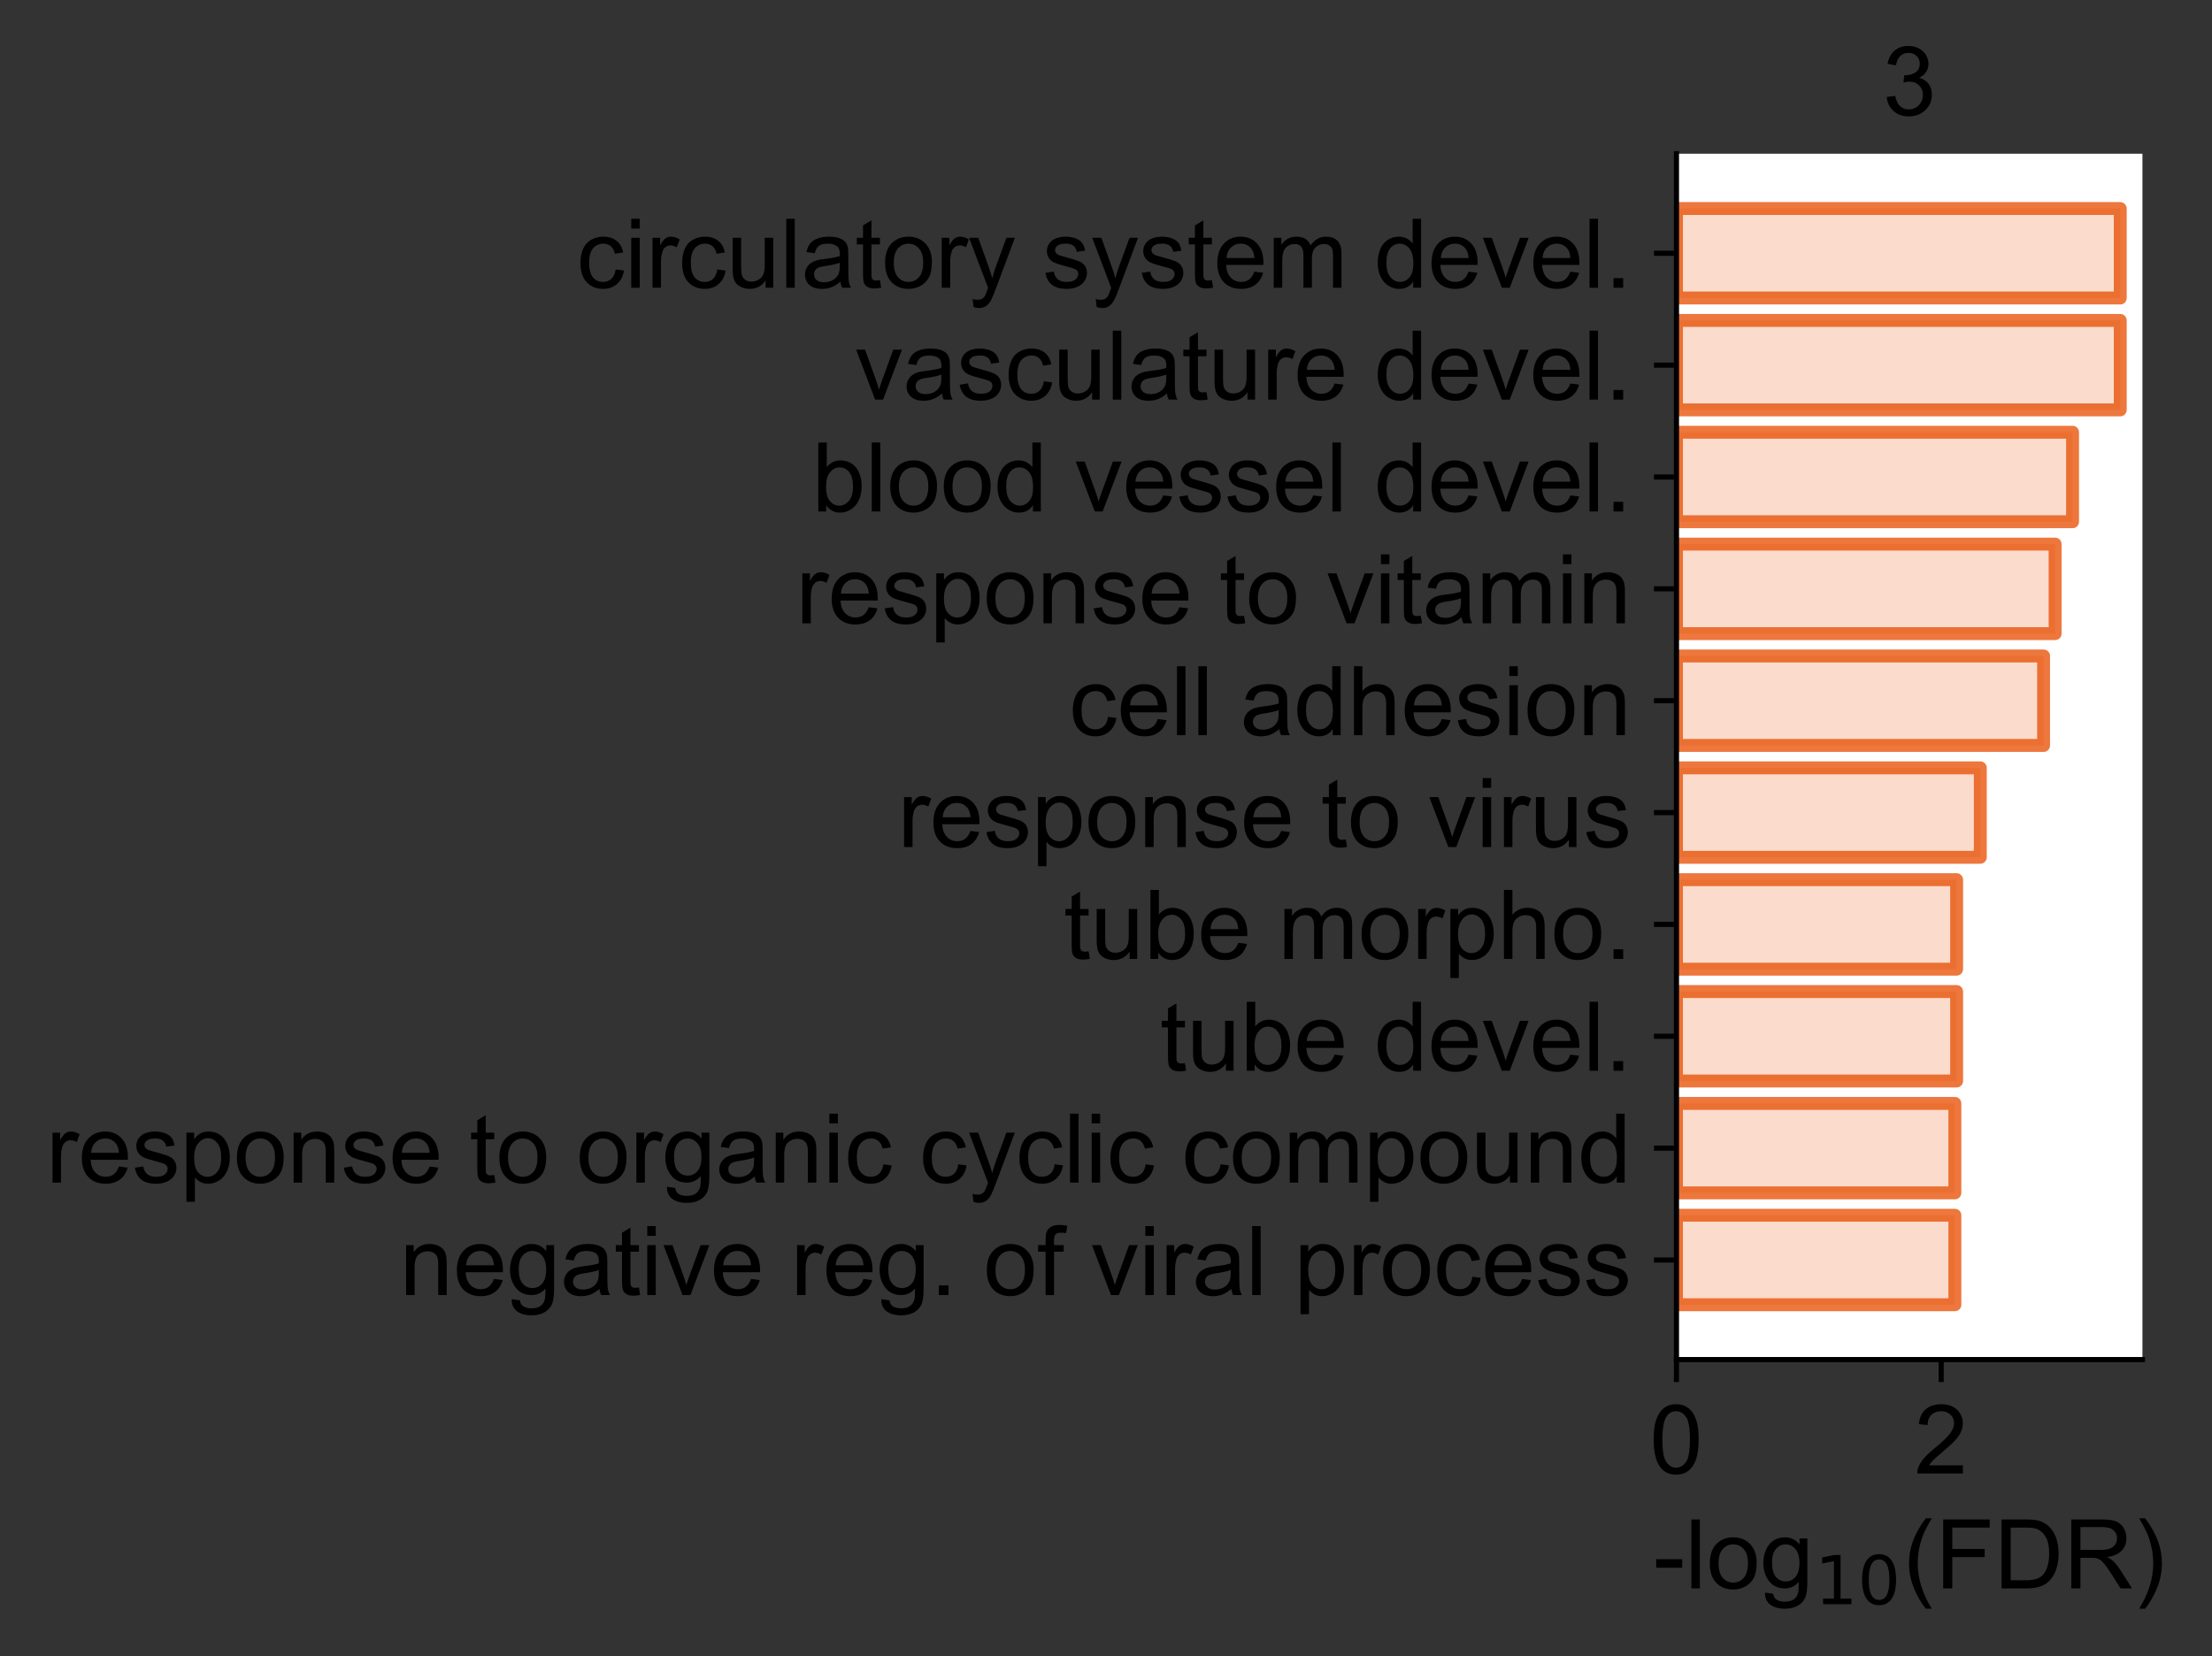 <?xml version="1.0" encoding="utf-8" standalone="no"?>
<!DOCTYPE svg PUBLIC "-//W3C//DTD SVG 1.1//EN"
  "http://www.w3.org/Graphics/SVG/1.1/DTD/svg11.dtd">
<!-- Created with matplotlib (https://matplotlib.org/) -->
<svg height="257.857pt" version="1.1" viewBox="0 0 344.35 257.857" width="344.35pt" xmlns="http://www.w3.org/2000/svg" xmlns:xlink="http://www.w3.org/1999/xlink">
 <rect x="0" y="0" width="344.35" height="257.857" fill="#333333" stroke="none"/>
 <defs>
  <style type="text/css">*{stroke-linecap:butt;stroke-linejoin:round;}</style>
 </defs>
 <g id="figure_1">
  <g id="patch_1">
   <path d="M 0 257.857 
L 344.35 257.857 
L 344.35 0 
L 0 0 
z
" style="fill:none;"/>
  </g>
  <g id="axes_1">
   <g id="patch_2">
    <path d="M 260.98 211.69 
L 333.52 211.69 
L 333.52 23.937 
L 260.98 23.937 
z
" style="fill:#ffffff;"/>
   </g>
   <g id="patch_3">
    <path clip-path="url(#pf740dbde06)" d="M 260.98 203.155 
L 304.321 203.155 
L 304.321 189.222 
L 260.98 189.222 
z
" style="fill:#e74e00;opacity:0.2;stroke:#e74e00;stroke-linejoin:miter;stroke-width:2;"/>
   </g>
   <g id="patch_4">
    <path clip-path="url(#pf740dbde06)" d="M 260.98 185.739 
L 304.321 185.739 
L 304.321 171.805 
L 260.98 171.805 
z
" style="fill:#e74e00;opacity:0.2;stroke:#e74e00;stroke-linejoin:miter;stroke-width:2;"/>
   </g>
   <g id="patch_5">
    <path clip-path="url(#pf740dbde06)" d="M 260.98 168.322 
L 304.593 168.322 
L 304.593 154.388 
L 260.98 154.388 
z
" style="fill:#e74e00;opacity:0.2;stroke:#e74e00;stroke-linejoin:miter;stroke-width:2;"/>
   </g>
   <g id="patch_6">
    <path clip-path="url(#pf740dbde06)" d="M 260.98 150.905 
L 304.593 150.905 
L 304.593 136.972 
L 260.98 136.972 
z
" style="fill:#e74e00;opacity:0.2;stroke:#e74e00;stroke-linejoin:miter;stroke-width:2;"/>
   </g>
   <g id="patch_7">
    <path clip-path="url(#pf740dbde06)" d="M 260.98 133.488 
L 308.28 133.488 
L 308.28 119.555 
L 260.98 119.555 
z
" style="fill:#e74e00;opacity:0.2;stroke:#e74e00;stroke-linejoin:miter;stroke-width:2;"/>
   </g>
   <g id="patch_8">
    <path clip-path="url(#pf740dbde06)" d="M 260.98 116.071 
L 318.134 116.071 
L 318.134 102.138 
L 260.98 102.138 
z
" style="fill:#e74e00;opacity:0.2;stroke:#e74e00;stroke-linejoin:miter;stroke-width:2;"/>
   </g>
   <g id="patch_9">
    <path clip-path="url(#pf740dbde06)" d="M 260.98 98.655 
L 319.931 98.655 
L 319.931 84.721 
L 260.98 84.721 
z
" style="fill:#e74e00;opacity:0.2;stroke:#e74e00;stroke-linejoin:miter;stroke-width:2;"/>
   </g>
   <g id="patch_10">
    <path clip-path="url(#pf740dbde06)" d="M 260.98 81.238 
L 322.642 81.238 
L 322.642 67.304 
L 260.98 67.304 
z
" style="fill:#e74e00;opacity:0.2;stroke:#e74e00;stroke-linejoin:miter;stroke-width:2;"/>
   </g>
   <g id="patch_11">
    <path clip-path="url(#pf740dbde06)" d="M 260.98 63.821 
L 330.066 63.821 
L 330.066 49.888 
L 260.98 49.888 
z
" style="fill:#e74e00;opacity:0.2;stroke:#e74e00;stroke-linejoin:miter;stroke-width:2;"/>
   </g>
   <g id="patch_12">
    <path clip-path="url(#pf740dbde06)" d="M 260.98 46.404 
L 330.066 46.404 
L 330.066 32.471 
L 260.98 32.471 
z
" style="fill:#e74e00;opacity:0.2;stroke:#e74e00;stroke-linejoin:miter;stroke-width:2;"/>
   </g>
   <g id="patch_13">
    <path clip-path="url(#pf740dbde06)" d="M 260.98 203.155 
L 304.321 203.155 
L 304.321 189.222 
L 260.98 189.222 
z
" style="fill:none;opacity:0.7;stroke:#e74e00;stroke-linejoin:miter;stroke-width:2;"/>
   </g>
   <g id="patch_14">
    <path clip-path="url(#pf740dbde06)" d="M 260.98 185.739 
L 304.321 185.739 
L 304.321 171.805 
L 260.98 171.805 
z
" style="fill:none;opacity:0.7;stroke:#e74e00;stroke-linejoin:miter;stroke-width:2;"/>
   </g>
   <g id="patch_15">
    <path clip-path="url(#pf740dbde06)" d="M 260.98 168.322 
L 304.593 168.322 
L 304.593 154.388 
L 260.98 154.388 
z
" style="fill:none;opacity:0.7;stroke:#e74e00;stroke-linejoin:miter;stroke-width:2;"/>
   </g>
   <g id="patch_16">
    <path clip-path="url(#pf740dbde06)" d="M 260.98 150.905 
L 304.593 150.905 
L 304.593 136.972 
L 260.98 136.972 
z
" style="fill:none;opacity:0.7;stroke:#e74e00;stroke-linejoin:miter;stroke-width:2;"/>
   </g>
   <g id="patch_17">
    <path clip-path="url(#pf740dbde06)" d="M 260.98 133.488 
L 308.28 133.488 
L 308.28 119.555 
L 260.98 119.555 
z
" style="fill:none;opacity:0.7;stroke:#e74e00;stroke-linejoin:miter;stroke-width:2;"/>
   </g>
   <g id="patch_18">
    <path clip-path="url(#pf740dbde06)" d="M 260.98 116.071 
L 318.134 116.071 
L 318.134 102.138 
L 260.98 102.138 
z
" style="fill:none;opacity:0.7;stroke:#e74e00;stroke-linejoin:miter;stroke-width:2;"/>
   </g>
   <g id="patch_19">
    <path clip-path="url(#pf740dbde06)" d="M 260.98 98.655 
L 319.931 98.655 
L 319.931 84.721 
L 260.98 84.721 
z
" style="fill:none;opacity:0.7;stroke:#e74e00;stroke-linejoin:miter;stroke-width:2;"/>
   </g>
   <g id="patch_20">
    <path clip-path="url(#pf740dbde06)" d="M 260.98 81.238 
L 322.642 81.238 
L 322.642 67.304 
L 260.98 67.304 
z
" style="fill:none;opacity:0.7;stroke:#e74e00;stroke-linejoin:miter;stroke-width:2;"/>
   </g>
   <g id="patch_21">
    <path clip-path="url(#pf740dbde06)" d="M 260.98 63.821 
L 330.066 63.821 
L 330.066 49.888 
L 260.98 49.888 
z
" style="fill:none;opacity:0.7;stroke:#e74e00;stroke-linejoin:miter;stroke-width:2;"/>
   </g>
   <g id="patch_22">
    <path clip-path="url(#pf740dbde06)" d="M 260.98 46.404 
L 330.066 46.404 
L 330.066 32.471 
L 260.98 32.471 
z
" style="fill:none;opacity:0.7;stroke:#e74e00;stroke-linejoin:miter;stroke-width:2;"/>
   </g>
   <g id="matplotlib.axis_1">
    <g id="xtick_1">
     <g id="line2d_1">
      <defs>
       <path d="M 0 0 
L 0 3.5 
" id="ma2aef89510" style="stroke:#000000;stroke-width:0.8;"/>
      </defs>
      <g>
       <use style="stroke:#000000;stroke-width:0.8;" x="260.98" xlink:href="#ma2aef89510" y="211.69"/>
      </g>
     </g>
     <g id="text_1">
      <!-- 0 -->
      <g transform="translate(256.81 229.426)scale(0.15 -0.15)">
       <defs>
        <path d="M 4.156 35.297 
Q 4.156 48 6.766 55.734 
Q 9.375 63.484 14.516 67.672 
Q 19.672 71.875 27.484 71.875 
Q 33.25 71.875 37.594 69.547 
Q 41.938 67.234 44.766 62.859 
Q 47.609 58.5 49.219 52.219 
Q 50.828 45.953 50.828 35.297 
Q 50.828 22.703 48.234 14.969 
Q 45.656 7.234 40.5 3 
Q 35.359 -1.219 27.484 -1.219 
Q 17.141 -1.219 11.234 6.203 
Q 4.156 15.141 4.156 35.297 
z
M 13.188 35.297 
Q 13.188 17.672 17.312 11.828 
Q 21.438 6 27.484 6 
Q 33.547 6 37.672 11.859 
Q 41.797 17.719 41.797 35.297 
Q 41.797 52.984 37.672 58.781 
Q 33.547 64.594 27.391 64.594 
Q 21.344 64.594 17.719 59.469 
Q 13.188 52.938 13.188 35.297 
z
" id="ArialMT-48"/>
       </defs>
       <use xlink:href="#ArialMT-48"/>
      </g>
     </g>
    </g>
    <g id="xtick_2">
     <g id="line2d_2">
      <g>
       <use style="stroke:#000000;stroke-width:0.8;" x="302.19" xlink:href="#ma2aef89510" y="211.69"/>
      </g>
     </g>
     <g id="text_2">
      <!-- 2 -->
      <g transform="translate(298.019 229.426)scale(0.15 -0.15)">
       <defs>
        <path d="M 50.344 8.453 
L 50.344 0 
L 3.031 0 
Q 2.938 3.172 4.047 6.109 
Q 5.859 10.938 9.828 15.625 
Q 13.812 20.312 21.344 26.469 
Q 33.016 36.031 37.109 41.625 
Q 41.219 47.219 41.219 52.203 
Q 41.219 57.422 37.469 61 
Q 33.734 64.594 27.734 64.594 
Q 21.391 64.594 17.578 60.781 
Q 13.766 56.984 13.719 50.25 
L 4.688 51.172 
Q 5.609 61.281 11.656 66.578 
Q 17.719 71.875 27.938 71.875 
Q 38.234 71.875 44.234 66.156 
Q 50.25 60.453 50.25 52 
Q 50.25 47.703 48.484 43.547 
Q 46.734 39.406 42.656 34.812 
Q 38.578 30.219 29.109 22.219 
Q 21.188 15.578 18.938 13.203 
Q 16.703 10.844 15.234 8.453 
z
" id="ArialMT-50"/>
       </defs>
       <use xlink:href="#ArialMT-50"/>
      </g>
     </g>
    </g>
    <g id="text_3">
     <!-- -log$_{10}$(FDR) -->
     <g transform="translate(257.35 247.357)scale(0.15 -0.15)">
      <defs>
       <path d="M 3.172 21.484 
L 3.172 30.328 
L 30.172 30.328 
L 30.172 21.484 
z
" id="ArialMT-45"/>
       <path d="M 6.391 0 
L 6.391 71.578 
L 15.188 71.578 
L 15.188 0 
z
" id="ArialMT-108"/>
       <path d="M 3.328 25.922 
Q 3.328 40.328 11.328 47.266 
Q 18.016 53.031 27.641 53.031 
Q 38.328 53.031 45.109 46.016 
Q 51.906 39.016 51.906 26.656 
Q 51.906 16.656 48.906 10.906 
Q 45.906 5.172 40.156 2 
Q 34.422 -1.172 27.641 -1.172 
Q 16.75 -1.172 10.031 5.812 
Q 3.328 12.797 3.328 25.922 
z
M 12.359 25.922 
Q 12.359 15.969 16.703 11.016 
Q 21.047 6.062 27.641 6.062 
Q 34.188 6.062 38.531 11.031 
Q 42.875 16.016 42.875 26.219 
Q 42.875 35.844 38.5 40.797 
Q 34.125 45.75 27.641 45.75 
Q 21.047 45.75 16.703 40.812 
Q 12.359 35.891 12.359 25.922 
z
" id="ArialMT-111"/>
       <path d="M 4.984 -4.297 
L 13.531 -5.562 
Q 14.062 -9.516 16.5 -11.328 
Q 19.781 -13.766 25.438 -13.766 
Q 31.547 -13.766 34.859 -11.328 
Q 38.188 -8.891 39.359 -4.5 
Q 40.047 -1.812 39.984 6.781 
Q 34.234 0 25.641 0 
Q 14.938 0 9.078 7.719 
Q 3.219 15.438 3.219 26.219 
Q 3.219 33.641 5.906 39.906 
Q 8.594 46.188 13.688 49.609 
Q 18.797 53.031 25.688 53.031 
Q 34.859 53.031 40.828 45.609 
L 40.828 51.859 
L 48.922 51.859 
L 48.922 7.031 
Q 48.922 -5.078 46.453 -10.125 
Q 44 -15.188 38.641 -18.109 
Q 33.297 -21.047 25.484 -21.047 
Q 16.219 -21.047 10.5 -16.875 
Q 4.781 -12.703 4.984 -4.297 
z
M 12.25 26.859 
Q 12.25 16.656 16.297 11.969 
Q 20.359 7.281 26.469 7.281 
Q 32.516 7.281 36.609 11.938 
Q 40.719 16.609 40.719 26.562 
Q 40.719 36.078 36.5 40.906 
Q 32.281 45.75 26.312 45.75 
Q 20.453 45.75 16.344 40.984 
Q 12.25 36.234 12.25 26.859 
z
" id="ArialMT-103"/>
       <path d="M 12.406 8.297 
L 28.516 8.297 
L 28.516 63.922 
L 10.984 60.406 
L 10.984 69.391 
L 28.422 72.906 
L 38.281 72.906 
L 38.281 8.297 
L 54.391 8.297 
L 54.391 0 
L 12.406 0 
z
" id="DejaVuSans-49"/>
       <path d="M 31.781 66.406 
Q 24.172 66.406 20.328 58.906 
Q 16.5 51.422 16.5 36.375 
Q 16.5 21.391 20.328 13.891 
Q 24.172 6.391 31.781 6.391 
Q 39.453 6.391 43.281 13.891 
Q 47.125 21.391 47.125 36.375 
Q 47.125 51.422 43.281 58.906 
Q 39.453 66.406 31.781 66.406 
z
M 31.781 74.219 
Q 44.047 74.219 50.516 64.516 
Q 56.984 54.828 56.984 36.375 
Q 56.984 17.969 50.516 8.266 
Q 44.047 -1.422 31.781 -1.422 
Q 19.531 -1.422 13.062 8.266 
Q 6.594 17.969 6.594 36.375 
Q 6.594 54.828 13.062 64.516 
Q 19.531 74.219 31.781 74.219 
z
" id="DejaVuSans-48"/>
       <path d="M 23.391 -21.047 
Q 16.109 -11.859 11.078 0.438 
Q 6.062 12.75 6.062 25.922 
Q 6.062 37.547 9.812 48.188 
Q 14.203 60.547 23.391 72.797 
L 29.688 72.797 
Q 23.781 62.641 21.875 58.297 
Q 18.891 51.562 17.188 44.234 
Q 15.094 35.109 15.094 25.875 
Q 15.094 2.391 29.688 -21.047 
z
" id="ArialMT-40"/>
       <path d="M 8.203 0 
L 8.203 71.578 
L 56.5 71.578 
L 56.5 63.141 
L 17.672 63.141 
L 17.672 40.969 
L 51.266 40.969 
L 51.266 32.516 
L 17.672 32.516 
L 17.672 0 
z
" id="ArialMT-70"/>
       <path d="M 7.719 0 
L 7.719 71.578 
L 32.375 71.578 
Q 40.719 71.578 45.125 70.562 
Q 51.266 69.141 55.609 65.438 
Q 61.281 60.641 64.078 53.188 
Q 66.891 45.75 66.891 36.188 
Q 66.891 28.031 64.984 21.734 
Q 63.094 15.438 60.109 11.297 
Q 57.125 7.172 53.578 4.797 
Q 50.047 2.438 45.047 1.219 
Q 40.047 0 33.547 0 
z
M 17.188 8.453 
L 32.469 8.453 
Q 39.547 8.453 43.578 9.766 
Q 47.609 11.078 50 13.484 
Q 53.375 16.844 55.25 22.531 
Q 57.125 28.219 57.125 36.328 
Q 57.125 47.562 53.438 53.594 
Q 49.75 59.625 44.484 61.672 
Q 40.672 63.141 32.234 63.141 
L 17.188 63.141 
z
" id="ArialMT-68"/>
       <path d="M 7.859 0 
L 7.859 71.578 
L 39.594 71.578 
Q 49.172 71.578 54.141 69.641 
Q 59.125 67.719 62.109 62.828 
Q 65.094 57.953 65.094 52.047 
Q 65.094 44.438 60.156 39.203 
Q 55.219 33.984 44.922 32.562 
Q 48.688 30.766 50.641 29 
Q 54.781 25.203 58.5 19.484 
L 70.953 0 
L 59.031 0 
L 49.562 14.891 
Q 45.406 21.344 42.719 24.75 
Q 40.047 28.172 37.922 29.531 
Q 35.797 30.906 33.594 31.453 
Q 31.984 31.781 28.328 31.781 
L 17.328 31.781 
L 17.328 0 
z
M 17.328 39.984 
L 37.703 39.984 
Q 44.188 39.984 47.844 41.328 
Q 51.516 42.672 53.422 45.625 
Q 55.328 48.578 55.328 52.047 
Q 55.328 57.125 51.641 60.391 
Q 47.953 63.672 39.984 63.672 
L 17.328 63.672 
z
" id="ArialMT-82"/>
       <path d="M 12.359 -21.047 
L 6.062 -21.047 
Q 20.656 2.391 20.656 25.875 
Q 20.656 35.062 18.562 44.094 
Q 16.891 51.422 13.922 58.156 
Q 12.016 62.547 6.062 72.797 
L 12.359 72.797 
Q 21.531 60.547 25.922 48.188 
Q 29.688 37.547 29.688 25.922 
Q 29.688 12.75 24.625 0.438 
Q 19.578 -11.859 12.359 -21.047 
z
" id="ArialMT-41"/>
      </defs>
      <use transform="translate(0 0.203)" xlink:href="#ArialMT-45"/>
      <use transform="translate(33.301 0.203)" xlink:href="#ArialMT-108"/>
      <use transform="translate(55.518 0.203)" xlink:href="#ArialMT-111"/>
      <use transform="translate(111.133 0.203)" xlink:href="#ArialMT-103"/>
      <use transform="translate(167.705 -16.203)scale(0.7)" xlink:href="#DejaVuSans-49"/>
      <use transform="translate(212.241 -16.203)scale(0.7)" xlink:href="#DejaVuSans-48"/>
      <use transform="translate(259.512 0.203)" xlink:href="#ArialMT-40"/>
      <use transform="translate(292.812 0.203)" xlink:href="#ArialMT-70"/>
      <use transform="translate(353.896 0.203)" xlink:href="#ArialMT-68"/>
      <use transform="translate(426.113 0.203)" xlink:href="#ArialMT-82"/>
      <use transform="translate(498.33 0.203)" xlink:href="#ArialMT-41"/>
     </g>
    </g>
   </g>
   <g id="matplotlib.axis_2">
    <g id="ytick_1">
     <g id="line2d_3">
      <defs>
       <path d="M 0 0 
L -3.5 0 
" id="ma06789d779" style="stroke:#000000;stroke-width:0.8;"/>
      </defs>
      <g>
       <use style="stroke:#000000;stroke-width:0.8;" x="260.98" xlink:href="#ma06789d779" y="196.189"/>
      </g>
     </g>
     <g id="text_4">
      <!-- negative reg. of viral process -->
      <g transform="translate(62.231 201.648)scale(0.15 -0.15)">
       <defs>
        <path d="M 6.594 0 
L 6.594 51.859 
L 14.5 51.859 
L 14.5 44.484 
Q 20.219 53.031 31 53.031 
Q 35.688 53.031 39.625 51.344 
Q 43.562 49.656 45.516 46.922 
Q 47.469 44.188 48.25 40.438 
Q 48.734 37.984 48.734 31.891 
L 48.734 0 
L 39.938 0 
L 39.938 31.547 
Q 39.938 36.922 38.906 39.578 
Q 37.891 42.234 35.281 43.812 
Q 32.672 45.406 29.156 45.406 
Q 23.531 45.406 19.453 41.844 
Q 15.375 38.281 15.375 28.328 
L 15.375 0 
z
" id="ArialMT-110"/>
        <path d="M 42.094 16.703 
L 51.172 15.578 
Q 49.031 7.625 43.219 3.219 
Q 37.406 -1.172 28.375 -1.172 
Q 17 -1.172 10.328 5.828 
Q 3.656 12.844 3.656 25.484 
Q 3.656 38.578 10.391 45.797 
Q 17.141 53.031 27.875 53.031 
Q 38.281 53.031 44.875 45.953 
Q 51.469 38.875 51.469 26.031 
Q 51.469 25.25 51.422 23.688 
L 12.75 23.688 
Q 13.234 15.141 17.578 10.594 
Q 21.922 6.062 28.422 6.062 
Q 33.25 6.062 36.672 8.594 
Q 40.094 11.141 42.094 16.703 
z
M 13.234 30.906 
L 42.188 30.906 
Q 41.609 37.453 38.875 40.719 
Q 34.672 45.797 27.984 45.797 
Q 21.922 45.797 17.797 41.75 
Q 13.672 37.703 13.234 30.906 
z
" id="ArialMT-101"/>
        <path d="M 40.438 6.391 
Q 35.547 2.25 31.031 0.531 
Q 26.516 -1.172 21.344 -1.172 
Q 12.797 -1.172 8.203 3 
Q 3.609 7.172 3.609 13.672 
Q 3.609 17.484 5.344 20.625 
Q 7.078 23.781 9.891 25.688 
Q 12.703 27.594 16.219 28.562 
Q 18.797 29.25 24.031 29.891 
Q 34.672 31.156 39.703 32.906 
Q 39.75 34.719 39.75 35.203 
Q 39.75 40.578 37.25 42.781 
Q 33.891 45.75 27.25 45.75 
Q 21.047 45.75 18.094 43.578 
Q 15.141 41.406 13.719 35.891 
L 5.125 37.062 
Q 6.297 42.578 8.984 45.969 
Q 11.672 49.359 16.75 51.188 
Q 21.828 53.031 28.516 53.031 
Q 35.156 53.031 39.297 51.469 
Q 43.453 49.906 45.406 47.531 
Q 47.359 45.172 48.141 41.547 
Q 48.578 39.312 48.578 33.453 
L 48.578 21.734 
Q 48.578 9.469 49.141 6.219 
Q 49.703 2.984 51.375 0 
L 42.188 0 
Q 40.828 2.734 40.438 6.391 
z
M 39.703 26.031 
Q 34.906 24.078 25.344 22.703 
Q 19.922 21.922 17.672 20.938 
Q 15.438 19.969 14.203 18.094 
Q 12.984 16.219 12.984 13.922 
Q 12.984 10.406 15.641 8.062 
Q 18.312 5.719 23.438 5.719 
Q 28.516 5.719 32.469 7.938 
Q 36.422 10.156 38.281 14.016 
Q 39.703 17 39.703 22.797 
z
" id="ArialMT-97"/>
        <path d="M 25.781 7.859 
L 27.047 0.094 
Q 23.344 -0.688 20.406 -0.688 
Q 15.625 -0.688 12.984 0.828 
Q 10.359 2.344 9.281 4.812 
Q 8.203 7.281 8.203 15.188 
L 8.203 45.016 
L 1.766 45.016 
L 1.766 51.859 
L 8.203 51.859 
L 8.203 64.703 
L 16.938 69.969 
L 16.938 51.859 
L 25.781 51.859 
L 25.781 45.016 
L 16.938 45.016 
L 16.938 14.703 
Q 16.938 10.938 17.406 9.859 
Q 17.875 8.797 18.922 8.156 
Q 19.969 7.516 21.922 7.516 
Q 23.391 7.516 25.781 7.859 
z
" id="ArialMT-116"/>
        <path d="M 6.641 61.469 
L 6.641 71.578 
L 15.438 71.578 
L 15.438 61.469 
z
M 6.641 0 
L 6.641 51.859 
L 15.438 51.859 
L 15.438 0 
z
" id="ArialMT-105"/>
        <path d="M 21 0 
L 1.266 51.859 
L 10.547 51.859 
L 21.688 20.797 
Q 23.484 15.766 25 10.359 
Q 26.172 14.453 28.266 20.219 
L 39.797 51.859 
L 48.828 51.859 
L 29.203 0 
z
" id="ArialMT-118"/>
        <path id="ArialMT-32"/>
        <path d="M 6.5 0 
L 6.5 51.859 
L 14.406 51.859 
L 14.406 44 
Q 17.438 49.516 20 51.266 
Q 22.562 53.031 25.641 53.031 
Q 30.078 53.031 34.672 50.203 
L 31.641 42.047 
Q 28.422 43.953 25.203 43.953 
Q 22.312 43.953 20.016 42.219 
Q 17.719 40.484 16.75 37.406 
Q 15.281 32.719 15.281 27.156 
L 15.281 0 
z
" id="ArialMT-114"/>
        <path d="M 9.078 0 
L 9.078 10.016 
L 19.094 10.016 
L 19.094 0 
z
" id="ArialMT-46"/>
        <path d="M 8.688 0 
L 8.688 45.016 
L 0.922 45.016 
L 0.922 51.859 
L 8.688 51.859 
L 8.688 57.375 
Q 8.688 62.594 9.625 65.141 
Q 10.891 68.562 14.078 70.672 
Q 17.281 72.797 23.047 72.797 
Q 26.766 72.797 31.25 71.922 
L 29.938 64.266 
Q 27.203 64.75 24.75 64.75 
Q 20.75 64.75 19.094 63.031 
Q 17.438 61.328 17.438 56.641 
L 17.438 51.859 
L 27.547 51.859 
L 27.547 45.016 
L 17.438 45.016 
L 17.438 0 
z
" id="ArialMT-102"/>
        <path d="M 6.594 -19.875 
L 6.594 51.859 
L 14.594 51.859 
L 14.594 45.125 
Q 17.438 49.078 21 51.047 
Q 24.562 53.031 29.641 53.031 
Q 36.281 53.031 41.359 49.609 
Q 46.438 46.188 49.016 39.953 
Q 51.609 33.734 51.609 26.312 
Q 51.609 18.359 48.75 11.984 
Q 45.906 5.609 40.453 2.219 
Q 35.016 -1.172 29 -1.172 
Q 24.609 -1.172 21.109 0.688 
Q 17.625 2.547 15.375 5.375 
L 15.375 -19.875 
z
M 14.547 25.641 
Q 14.547 15.625 18.594 10.844 
Q 22.656 6.062 28.422 6.062 
Q 34.281 6.062 38.453 11.016 
Q 42.625 15.969 42.625 26.375 
Q 42.625 36.281 38.547 41.203 
Q 34.469 46.141 28.812 46.141 
Q 23.188 46.141 18.859 40.891 
Q 14.547 35.641 14.547 25.641 
z
" id="ArialMT-112"/>
        <path d="M 40.438 19 
L 49.078 17.875 
Q 47.656 8.938 41.812 3.875 
Q 35.984 -1.172 27.484 -1.172 
Q 16.844 -1.172 10.375 5.781 
Q 3.906 12.75 3.906 25.734 
Q 3.906 34.125 6.688 40.422 
Q 9.469 46.734 15.156 49.875 
Q 20.844 53.031 27.547 53.031 
Q 35.984 53.031 41.359 48.75 
Q 46.734 44.484 48.25 36.625 
L 39.703 35.297 
Q 38.484 40.531 35.375 43.156 
Q 32.281 45.797 27.875 45.797 
Q 21.234 45.797 17.078 41.031 
Q 12.938 36.281 12.938 25.984 
Q 12.938 15.531 16.938 10.797 
Q 20.953 6.062 27.391 6.062 
Q 32.562 6.062 36.031 9.234 
Q 39.5 12.406 40.438 19 
z
" id="ArialMT-99"/>
        <path d="M 3.078 15.484 
L 11.766 16.844 
Q 12.5 11.625 15.844 8.844 
Q 19.188 6.062 25.203 6.062 
Q 31.25 6.062 34.172 8.516 
Q 37.109 10.984 37.109 14.312 
Q 37.109 17.281 34.516 19 
Q 32.719 20.172 25.531 21.969 
Q 15.875 24.422 12.141 26.203 
Q 8.406 27.984 6.469 31.125 
Q 4.547 34.281 4.547 38.094 
Q 4.547 41.547 6.125 44.5 
Q 7.719 47.469 10.453 49.422 
Q 12.5 50.922 16.031 51.969 
Q 19.578 53.031 23.641 53.031 
Q 29.734 53.031 34.344 51.266 
Q 38.969 49.516 41.156 46.5 
Q 43.359 43.5 44.188 38.484 
L 35.594 37.312 
Q 35.016 41.312 32.203 43.547 
Q 29.391 45.797 24.266 45.797 
Q 18.219 45.797 15.625 43.797 
Q 13.031 41.797 13.031 39.109 
Q 13.031 37.406 14.109 36.031 
Q 15.188 34.625 17.484 33.688 
Q 18.797 33.203 25.25 31.453 
Q 34.578 28.953 38.25 27.359 
Q 41.938 25.781 44.031 22.75 
Q 46.141 19.734 46.141 15.234 
Q 46.141 10.844 43.578 6.953 
Q 41.016 3.078 36.172 0.953 
Q 31.344 -1.172 25.25 -1.172 
Q 15.141 -1.172 9.844 3.031 
Q 4.547 7.234 3.078 15.484 
z
" id="ArialMT-115"/>
       </defs>
       <use xlink:href="#ArialMT-110"/>
       <use x="55.615" xlink:href="#ArialMT-101"/>
       <use x="111.23" xlink:href="#ArialMT-103"/>
       <use x="166.846" xlink:href="#ArialMT-97"/>
       <use x="222.461" xlink:href="#ArialMT-116"/>
       <use x="250.244" xlink:href="#ArialMT-105"/>
       <use x="272.461" xlink:href="#ArialMT-118"/>
       <use x="322.461" xlink:href="#ArialMT-101"/>
       <use x="378.076" xlink:href="#ArialMT-32"/>
       <use x="405.859" xlink:href="#ArialMT-114"/>
       <use x="439.16" xlink:href="#ArialMT-101"/>
       <use x="494.775" xlink:href="#ArialMT-103"/>
       <use x="550.391" xlink:href="#ArialMT-46"/>
       <use x="578.174" xlink:href="#ArialMT-32"/>
       <use x="605.957" xlink:href="#ArialMT-111"/>
       <use x="661.572" xlink:href="#ArialMT-102"/>
       <use x="689.355" xlink:href="#ArialMT-32"/>
       <use x="717.139" xlink:href="#ArialMT-118"/>
       <use x="767.139" xlink:href="#ArialMT-105"/>
       <use x="789.355" xlink:href="#ArialMT-114"/>
       <use x="822.656" xlink:href="#ArialMT-97"/>
       <use x="878.271" xlink:href="#ArialMT-108"/>
       <use x="900.488" xlink:href="#ArialMT-32"/>
       <use x="928.271" xlink:href="#ArialMT-112"/>
       <use x="983.887" xlink:href="#ArialMT-114"/>
       <use x="1017.188" xlink:href="#ArialMT-111"/>
       <use x="1072.803" xlink:href="#ArialMT-99"/>
       <use x="1122.803" xlink:href="#ArialMT-101"/>
       <use x="1178.418" xlink:href="#ArialMT-115"/>
       <use x="1228.418" xlink:href="#ArialMT-115"/>
      </g>
     </g>
    </g>
    <g id="ytick_2">
     <g id="line2d_4">
      <g>
       <use style="stroke:#000000;stroke-width:0.8;" x="260.98" xlink:href="#ma06789d779" y="178.772"/>
      </g>
     </g>
     <g id="text_5">
      <!-- response to organic cyclic compound -->
      <g transform="translate(7.2 184.14)scale(0.15 -0.15)">
       <defs>
        <path d="M 6.203 -19.969 
L 5.219 -11.719 
Q 8.109 -12.5 10.25 -12.5 
Q 13.188 -12.5 14.938 -11.516 
Q 16.703 -10.547 17.828 -8.797 
Q 18.656 -7.469 20.516 -2.25 
Q 20.75 -1.516 21.297 -0.094 
L 1.609 51.859 
L 11.078 51.859 
L 21.875 21.828 
Q 23.969 16.109 25.641 9.812 
Q 27.156 15.875 29.25 21.625 
L 40.328 51.859 
L 49.125 51.859 
L 29.391 -0.875 
Q 26.219 -9.422 24.469 -12.641 
Q 22.125 -17 19.094 -19.016 
Q 16.062 -21.047 11.859 -21.047 
Q 9.328 -21.047 6.203 -19.969 
z
" id="ArialMT-121"/>
        <path d="M 6.594 0 
L 6.594 51.859 
L 14.453 51.859 
L 14.453 44.578 
Q 16.891 48.391 20.938 50.703 
Q 25 53.031 30.172 53.031 
Q 35.938 53.031 39.625 50.641 
Q 43.312 48.25 44.828 43.953 
Q 50.984 53.031 60.844 53.031 
Q 68.562 53.031 72.703 48.75 
Q 76.859 44.484 76.859 35.594 
L 76.859 0 
L 68.109 0 
L 68.109 32.672 
Q 68.109 37.938 67.25 40.25 
Q 66.406 42.578 64.156 43.984 
Q 61.922 45.406 58.891 45.406 
Q 53.422 45.406 49.797 41.766 
Q 46.188 38.141 46.188 30.125 
L 46.188 0 
L 37.406 0 
L 37.406 33.688 
Q 37.406 39.547 35.25 42.469 
Q 33.109 45.406 28.219 45.406 
Q 24.516 45.406 21.359 43.453 
Q 18.219 41.5 16.797 37.734 
Q 15.375 33.984 15.375 26.906 
L 15.375 0 
z
" id="ArialMT-109"/>
        <path d="M 40.578 0 
L 40.578 7.625 
Q 34.516 -1.172 24.125 -1.172 
Q 19.531 -1.172 15.547 0.578 
Q 11.578 2.344 9.641 5 
Q 7.719 7.672 6.938 11.531 
Q 6.391 14.109 6.391 19.734 
L 6.391 51.859 
L 15.188 51.859 
L 15.188 23.094 
Q 15.188 16.219 15.719 13.812 
Q 16.547 10.359 19.234 8.375 
Q 21.922 6.391 25.875 6.391 
Q 29.828 6.391 33.297 8.422 
Q 36.766 10.453 38.203 13.938 
Q 39.656 17.438 39.656 24.078 
L 39.656 51.859 
L 48.438 51.859 
L 48.438 0 
z
" id="ArialMT-117"/>
        <path d="M 40.234 0 
L 40.234 6.547 
Q 35.297 -1.172 25.734 -1.172 
Q 19.531 -1.172 14.328 2.25 
Q 9.125 5.672 6.266 11.797 
Q 3.422 17.922 3.422 25.875 
Q 3.422 33.641 6 39.969 
Q 8.594 46.297 13.766 49.656 
Q 18.953 53.031 25.344 53.031 
Q 30.031 53.031 33.688 51.047 
Q 37.359 49.078 39.656 45.906 
L 39.656 71.578 
L 48.391 71.578 
L 48.391 0 
z
M 12.453 25.875 
Q 12.453 15.922 16.641 10.984 
Q 20.844 6.062 26.562 6.062 
Q 32.328 6.062 36.344 10.766 
Q 40.375 15.484 40.375 25.141 
Q 40.375 35.797 36.266 40.766 
Q 32.172 45.75 26.172 45.75 
Q 20.312 45.75 16.375 40.969 
Q 12.453 36.188 12.453 25.875 
z
" id="ArialMT-100"/>
       </defs>
       <use xlink:href="#ArialMT-114"/>
       <use x="33.301" xlink:href="#ArialMT-101"/>
       <use x="88.916" xlink:href="#ArialMT-115"/>
       <use x="138.916" xlink:href="#ArialMT-112"/>
       <use x="194.531" xlink:href="#ArialMT-111"/>
       <use x="250.146" xlink:href="#ArialMT-110"/>
       <use x="305.762" xlink:href="#ArialMT-115"/>
       <use x="355.762" xlink:href="#ArialMT-101"/>
       <use x="411.377" xlink:href="#ArialMT-32"/>
       <use x="439.16" xlink:href="#ArialMT-116"/>
       <use x="466.943" xlink:href="#ArialMT-111"/>
       <use x="522.559" xlink:href="#ArialMT-32"/>
       <use x="550.342" xlink:href="#ArialMT-111"/>
       <use x="605.957" xlink:href="#ArialMT-114"/>
       <use x="639.258" xlink:href="#ArialMT-103"/>
       <use x="694.873" xlink:href="#ArialMT-97"/>
       <use x="750.488" xlink:href="#ArialMT-110"/>
       <use x="806.104" xlink:href="#ArialMT-105"/>
       <use x="828.32" xlink:href="#ArialMT-99"/>
       <use x="878.32" xlink:href="#ArialMT-32"/>
       <use x="906.104" xlink:href="#ArialMT-99"/>
       <use x="956.104" xlink:href="#ArialMT-121"/>
       <use x="1006.104" xlink:href="#ArialMT-99"/>
       <use x="1056.104" xlink:href="#ArialMT-108"/>
       <use x="1078.32" xlink:href="#ArialMT-105"/>
       <use x="1100.537" xlink:href="#ArialMT-99"/>
       <use x="1150.537" xlink:href="#ArialMT-32"/>
       <use x="1178.32" xlink:href="#ArialMT-99"/>
       <use x="1228.32" xlink:href="#ArialMT-111"/>
       <use x="1283.936" xlink:href="#ArialMT-109"/>
       <use x="1367.236" xlink:href="#ArialMT-112"/>
       <use x="1422.852" xlink:href="#ArialMT-111"/>
       <use x="1478.467" xlink:href="#ArialMT-117"/>
       <use x="1534.082" xlink:href="#ArialMT-110"/>
       <use x="1589.697" xlink:href="#ArialMT-100"/>
      </g>
     </g>
    </g>
    <g id="ytick_3">
     <g id="line2d_5">
      <g>
       <use style="stroke:#000000;stroke-width:0.8;" x="260.98" xlink:href="#ma06789d779" y="161.355"/>
      </g>
     </g>
     <g id="text_6">
      <!-- tube devel. -->
      <g transform="translate(180.598 166.723)scale(0.15 -0.15)">
       <defs>
        <path d="M 14.703 0 
L 6.547 0 
L 6.547 71.578 
L 15.328 71.578 
L 15.328 46.047 
Q 20.906 53.031 29.547 53.031 
Q 34.328 53.031 38.594 51.094 
Q 42.875 49.172 45.625 45.672 
Q 48.391 42.188 49.953 37.25 
Q 51.516 32.328 51.516 26.703 
Q 51.516 13.375 44.922 6.094 
Q 38.328 -1.172 29.109 -1.172 
Q 19.922 -1.172 14.703 6.5 
z
M 14.594 26.312 
Q 14.594 17 17.141 12.844 
Q 21.297 6.062 28.375 6.062 
Q 34.125 6.062 38.328 11.062 
Q 42.531 16.062 42.531 25.984 
Q 42.531 36.141 38.5 40.969 
Q 34.469 45.797 28.766 45.797 
Q 23 45.797 18.797 40.797 
Q 14.594 35.797 14.594 26.312 
z
" id="ArialMT-98"/>
       </defs>
       <use xlink:href="#ArialMT-116"/>
       <use x="27.783" xlink:href="#ArialMT-117"/>
       <use x="83.398" xlink:href="#ArialMT-98"/>
       <use x="139.014" xlink:href="#ArialMT-101"/>
       <use x="194.629" xlink:href="#ArialMT-32"/>
       <use x="222.412" xlink:href="#ArialMT-100"/>
       <use x="278.027" xlink:href="#ArialMT-101"/>
       <use x="333.643" xlink:href="#ArialMT-118"/>
       <use x="383.643" xlink:href="#ArialMT-101"/>
       <use x="439.258" xlink:href="#ArialMT-108"/>
       <use x="461.475" xlink:href="#ArialMT-46"/>
      </g>
     </g>
    </g>
    <g id="ytick_4">
     <g id="line2d_6">
      <g>
       <use style="stroke:#000000;stroke-width:0.8;" x="260.98" xlink:href="#ma06789d779" y="143.938"/>
      </g>
     </g>
     <g id="text_7">
      <!-- tube morpho. -->
      <g transform="translate(165.6 149.307)scale(0.15 -0.15)">
       <defs>
        <path d="M 6.594 0 
L 6.594 71.578 
L 15.375 71.578 
L 15.375 45.906 
Q 21.531 53.031 30.906 53.031 
Q 36.672 53.031 40.922 50.75 
Q 45.172 48.484 47 44.484 
Q 48.828 40.484 48.828 32.859 
L 48.828 0 
L 40.047 0 
L 40.047 32.859 
Q 40.047 39.453 37.188 42.453 
Q 34.328 45.453 29.109 45.453 
Q 25.203 45.453 21.75 43.422 
Q 18.312 41.406 16.844 37.938 
Q 15.375 34.469 15.375 28.375 
L 15.375 0 
z
" id="ArialMT-104"/>
       </defs>
       <use xlink:href="#ArialMT-116"/>
       <use x="27.783" xlink:href="#ArialMT-117"/>
       <use x="83.398" xlink:href="#ArialMT-98"/>
       <use x="139.014" xlink:href="#ArialMT-101"/>
       <use x="194.629" xlink:href="#ArialMT-32"/>
       <use x="222.412" xlink:href="#ArialMT-109"/>
       <use x="305.713" xlink:href="#ArialMT-111"/>
       <use x="361.328" xlink:href="#ArialMT-114"/>
       <use x="394.629" xlink:href="#ArialMT-112"/>
       <use x="450.244" xlink:href="#ArialMT-104"/>
       <use x="505.859" xlink:href="#ArialMT-111"/>
       <use x="561.475" xlink:href="#ArialMT-46"/>
      </g>
     </g>
    </g>
    <g id="ytick_5">
     <g id="line2d_7">
      <g>
       <use style="stroke:#000000;stroke-width:0.8;" x="260.98" xlink:href="#ma06789d779" y="126.521"/>
      </g>
     </g>
     <g id="text_8">
      <!-- response to virus -->
      <g transform="translate(139.767 131.89)scale(0.15 -0.15)">
       <use xlink:href="#ArialMT-114"/>
       <use x="33.301" xlink:href="#ArialMT-101"/>
       <use x="88.916" xlink:href="#ArialMT-115"/>
       <use x="138.916" xlink:href="#ArialMT-112"/>
       <use x="194.531" xlink:href="#ArialMT-111"/>
       <use x="250.146" xlink:href="#ArialMT-110"/>
       <use x="305.762" xlink:href="#ArialMT-115"/>
       <use x="355.762" xlink:href="#ArialMT-101"/>
       <use x="411.377" xlink:href="#ArialMT-32"/>
       <use x="439.16" xlink:href="#ArialMT-116"/>
       <use x="466.943" xlink:href="#ArialMT-111"/>
       <use x="522.559" xlink:href="#ArialMT-32"/>
       <use x="550.342" xlink:href="#ArialMT-118"/>
       <use x="600.342" xlink:href="#ArialMT-105"/>
       <use x="622.559" xlink:href="#ArialMT-114"/>
       <use x="655.859" xlink:href="#ArialMT-117"/>
       <use x="711.475" xlink:href="#ArialMT-115"/>
      </g>
     </g>
    </g>
    <g id="ytick_6">
     <g id="line2d_8">
      <g>
       <use style="stroke:#000000;stroke-width:0.8;" x="260.98" xlink:href="#ma06789d779" y="109.105"/>
      </g>
     </g>
     <g id="text_9">
      <!-- cell adhesion -->
      <g transform="translate(166.425 114.473)scale(0.15 -0.15)">
       <use xlink:href="#ArialMT-99"/>
       <use x="50" xlink:href="#ArialMT-101"/>
       <use x="105.615" xlink:href="#ArialMT-108"/>
       <use x="127.832" xlink:href="#ArialMT-108"/>
       <use x="150.049" xlink:href="#ArialMT-32"/>
       <use x="177.832" xlink:href="#ArialMT-97"/>
       <use x="233.447" xlink:href="#ArialMT-100"/>
       <use x="289.062" xlink:href="#ArialMT-104"/>
       <use x="344.678" xlink:href="#ArialMT-101"/>
       <use x="400.293" xlink:href="#ArialMT-115"/>
       <use x="450.293" xlink:href="#ArialMT-105"/>
       <use x="472.51" xlink:href="#ArialMT-111"/>
       <use x="528.125" xlink:href="#ArialMT-110"/>
      </g>
     </g>
    </g>
    <g id="ytick_7">
     <g id="line2d_9">
      <g>
       <use style="stroke:#000000;stroke-width:0.8;" x="260.98" xlink:href="#ma06789d779" y="91.688"/>
      </g>
     </g>
     <g id="text_10">
      <!-- response to vitamin -->
      <g transform="translate(123.926 97.056)scale(0.15 -0.15)">
       <use xlink:href="#ArialMT-114"/>
       <use x="33.301" xlink:href="#ArialMT-101"/>
       <use x="88.916" xlink:href="#ArialMT-115"/>
       <use x="138.916" xlink:href="#ArialMT-112"/>
       <use x="194.531" xlink:href="#ArialMT-111"/>
       <use x="250.146" xlink:href="#ArialMT-110"/>
       <use x="305.762" xlink:href="#ArialMT-115"/>
       <use x="355.762" xlink:href="#ArialMT-101"/>
       <use x="411.377" xlink:href="#ArialMT-32"/>
       <use x="439.16" xlink:href="#ArialMT-116"/>
       <use x="466.943" xlink:href="#ArialMT-111"/>
       <use x="522.559" xlink:href="#ArialMT-32"/>
       <use x="550.342" xlink:href="#ArialMT-118"/>
       <use x="600.342" xlink:href="#ArialMT-105"/>
       <use x="622.559" xlink:href="#ArialMT-116"/>
       <use x="650.342" xlink:href="#ArialMT-97"/>
       <use x="705.957" xlink:href="#ArialMT-109"/>
       <use x="789.258" xlink:href="#ArialMT-105"/>
       <use x="811.475" xlink:href="#ArialMT-110"/>
      </g>
     </g>
    </g>
    <g id="ytick_8">
     <g id="line2d_10">
      <g>
       <use style="stroke:#000000;stroke-width:0.8;" x="260.98" xlink:href="#ma06789d779" y="74.271"/>
      </g>
     </g>
     <g id="text_11">
      <!-- blood vessel devel. -->
      <g transform="translate(126.408 79.64)scale(0.15 -0.15)">
       <use xlink:href="#ArialMT-98"/>
       <use x="55.615" xlink:href="#ArialMT-108"/>
       <use x="77.832" xlink:href="#ArialMT-111"/>
       <use x="133.447" xlink:href="#ArialMT-111"/>
       <use x="189.062" xlink:href="#ArialMT-100"/>
       <use x="244.678" xlink:href="#ArialMT-32"/>
       <use x="272.461" xlink:href="#ArialMT-118"/>
       <use x="322.461" xlink:href="#ArialMT-101"/>
       <use x="378.076" xlink:href="#ArialMT-115"/>
       <use x="428.076" xlink:href="#ArialMT-115"/>
       <use x="478.076" xlink:href="#ArialMT-101"/>
       <use x="533.691" xlink:href="#ArialMT-108"/>
       <use x="555.908" xlink:href="#ArialMT-32"/>
       <use x="583.691" xlink:href="#ArialMT-100"/>
       <use x="639.307" xlink:href="#ArialMT-101"/>
       <use x="694.922" xlink:href="#ArialMT-118"/>
       <use x="744.922" xlink:href="#ArialMT-101"/>
       <use x="800.537" xlink:href="#ArialMT-108"/>
       <use x="822.754" xlink:href="#ArialMT-46"/>
      </g>
     </g>
    </g>
    <g id="ytick_9">
     <g id="line2d_11">
      <g>
       <use style="stroke:#000000;stroke-width:0.8;" x="260.98" xlink:href="#ma06789d779" y="56.854"/>
      </g>
     </g>
     <g id="text_12">
      <!-- vasculature devel. -->
      <g transform="translate(133.088 62.223)scale(0.15 -0.15)">
       <use xlink:href="#ArialMT-118"/>
       <use x="50" xlink:href="#ArialMT-97"/>
       <use x="105.615" xlink:href="#ArialMT-115"/>
       <use x="155.615" xlink:href="#ArialMT-99"/>
       <use x="205.615" xlink:href="#ArialMT-117"/>
       <use x="261.23" xlink:href="#ArialMT-108"/>
       <use x="283.447" xlink:href="#ArialMT-97"/>
       <use x="339.062" xlink:href="#ArialMT-116"/>
       <use x="366.846" xlink:href="#ArialMT-117"/>
       <use x="422.461" xlink:href="#ArialMT-114"/>
       <use x="455.762" xlink:href="#ArialMT-101"/>
       <use x="511.377" xlink:href="#ArialMT-32"/>
       <use x="539.16" xlink:href="#ArialMT-100"/>
       <use x="594.775" xlink:href="#ArialMT-101"/>
       <use x="650.391" xlink:href="#ArialMT-118"/>
       <use x="700.391" xlink:href="#ArialMT-101"/>
       <use x="756.006" xlink:href="#ArialMT-108"/>
       <use x="778.223" xlink:href="#ArialMT-46"/>
      </g>
     </g>
    </g>
    <g id="ytick_10">
     <g id="line2d_12">
      <g>
       <use style="stroke:#000000;stroke-width:0.8;" x="260.98" xlink:href="#ma06789d779" y="39.438"/>
      </g>
     </g>
     <g id="text_13">
      <!-- circulatory system devel. -->
      <g transform="translate(89.773 44.806)scale(0.15 -0.15)">
       <use xlink:href="#ArialMT-99"/>
       <use x="50" xlink:href="#ArialMT-105"/>
       <use x="72.217" xlink:href="#ArialMT-114"/>
       <use x="105.518" xlink:href="#ArialMT-99"/>
       <use x="155.518" xlink:href="#ArialMT-117"/>
       <use x="211.133" xlink:href="#ArialMT-108"/>
       <use x="233.35" xlink:href="#ArialMT-97"/>
       <use x="288.965" xlink:href="#ArialMT-116"/>
       <use x="316.748" xlink:href="#ArialMT-111"/>
       <use x="372.363" xlink:href="#ArialMT-114"/>
       <use x="405.664" xlink:href="#ArialMT-121"/>
       <use x="455.664" xlink:href="#ArialMT-32"/>
       <use x="483.447" xlink:href="#ArialMT-115"/>
       <use x="533.447" xlink:href="#ArialMT-121"/>
       <use x="583.447" xlink:href="#ArialMT-115"/>
       <use x="633.447" xlink:href="#ArialMT-116"/>
       <use x="661.23" xlink:href="#ArialMT-101"/>
       <use x="716.846" xlink:href="#ArialMT-109"/>
       <use x="800.146" xlink:href="#ArialMT-32"/>
       <use x="827.93" xlink:href="#ArialMT-100"/>
       <use x="883.545" xlink:href="#ArialMT-101"/>
       <use x="939.16" xlink:href="#ArialMT-118"/>
       <use x="989.16" xlink:href="#ArialMT-101"/>
       <use x="1044.775" xlink:href="#ArialMT-108"/>
       <use x="1066.992" xlink:href="#ArialMT-46"/>
      </g>
     </g>
    </g>
   </g>
   <g id="patch_23">
    <path d="M 260.98 211.69 
L 260.98 23.937 
" style="fill:none;stroke:#000000;stroke-linecap:square;stroke-linejoin:miter;stroke-width:0.8;"/>
   </g>
   <g id="patch_24">
    <path d="M 333.52 211.69 
L 333.52 23.937 
" style="fill:none;"/>
   </g>
   <g id="patch_25">
    <path d="M 260.98 211.69 
L 333.52 211.69 
" style="fill:none;stroke:#000000;stroke-linecap:square;stroke-linejoin:miter;stroke-width:0.8;"/>
   </g>
   <g id="patch_26">
    <path d="M 260.98 23.937 
L 333.52 23.937 
" style="fill:none;"/>
   </g>
   <g id="text_14">
    <!-- 3 -->
    <g transform="translate(293.08 17.937)scale(0.15 -0.15)">
     <defs>
      <path d="M 4.203 18.891 
L 12.984 20.062 
Q 14.5 12.594 18.141 9.297 
Q 21.781 6 27 6 
Q 33.203 6 37.469 10.297 
Q 41.75 14.594 41.75 20.953 
Q 41.75 27 37.797 30.922 
Q 33.844 34.859 27.734 34.859 
Q 25.25 34.859 21.531 33.891 
L 22.516 41.609 
Q 23.391 41.5 23.922 41.5 
Q 29.547 41.5 34.031 44.422 
Q 38.531 47.359 38.531 53.469 
Q 38.531 58.297 35.25 61.469 
Q 31.984 64.656 26.812 64.656 
Q 21.688 64.656 18.266 61.422 
Q 14.844 58.203 13.875 51.766 
L 5.078 53.328 
Q 6.688 62.156 12.391 67.016 
Q 18.109 71.875 26.609 71.875 
Q 32.469 71.875 37.391 69.359 
Q 42.328 66.844 44.938 62.5 
Q 47.562 58.156 47.562 53.266 
Q 47.562 48.641 45.062 44.828 
Q 42.578 41.016 37.703 38.766 
Q 44.047 37.312 47.562 32.688 
Q 51.078 28.078 51.078 21.141 
Q 51.078 11.766 44.234 5.25 
Q 37.406 -1.266 26.953 -1.266 
Q 17.531 -1.266 11.297 4.344 
Q 5.078 9.969 4.203 18.891 
z
" id="ArialMT-51"/>
     </defs>
     <use xlink:href="#ArialMT-51"/>
    </g>
   </g>
  </g>
 </g>
 <defs>
  <clipPath id="pf740dbde06">
   <rect height="187.753" width="72.54" x="260.98" y="23.937"/>
  </clipPath>
 </defs>
</svg>
